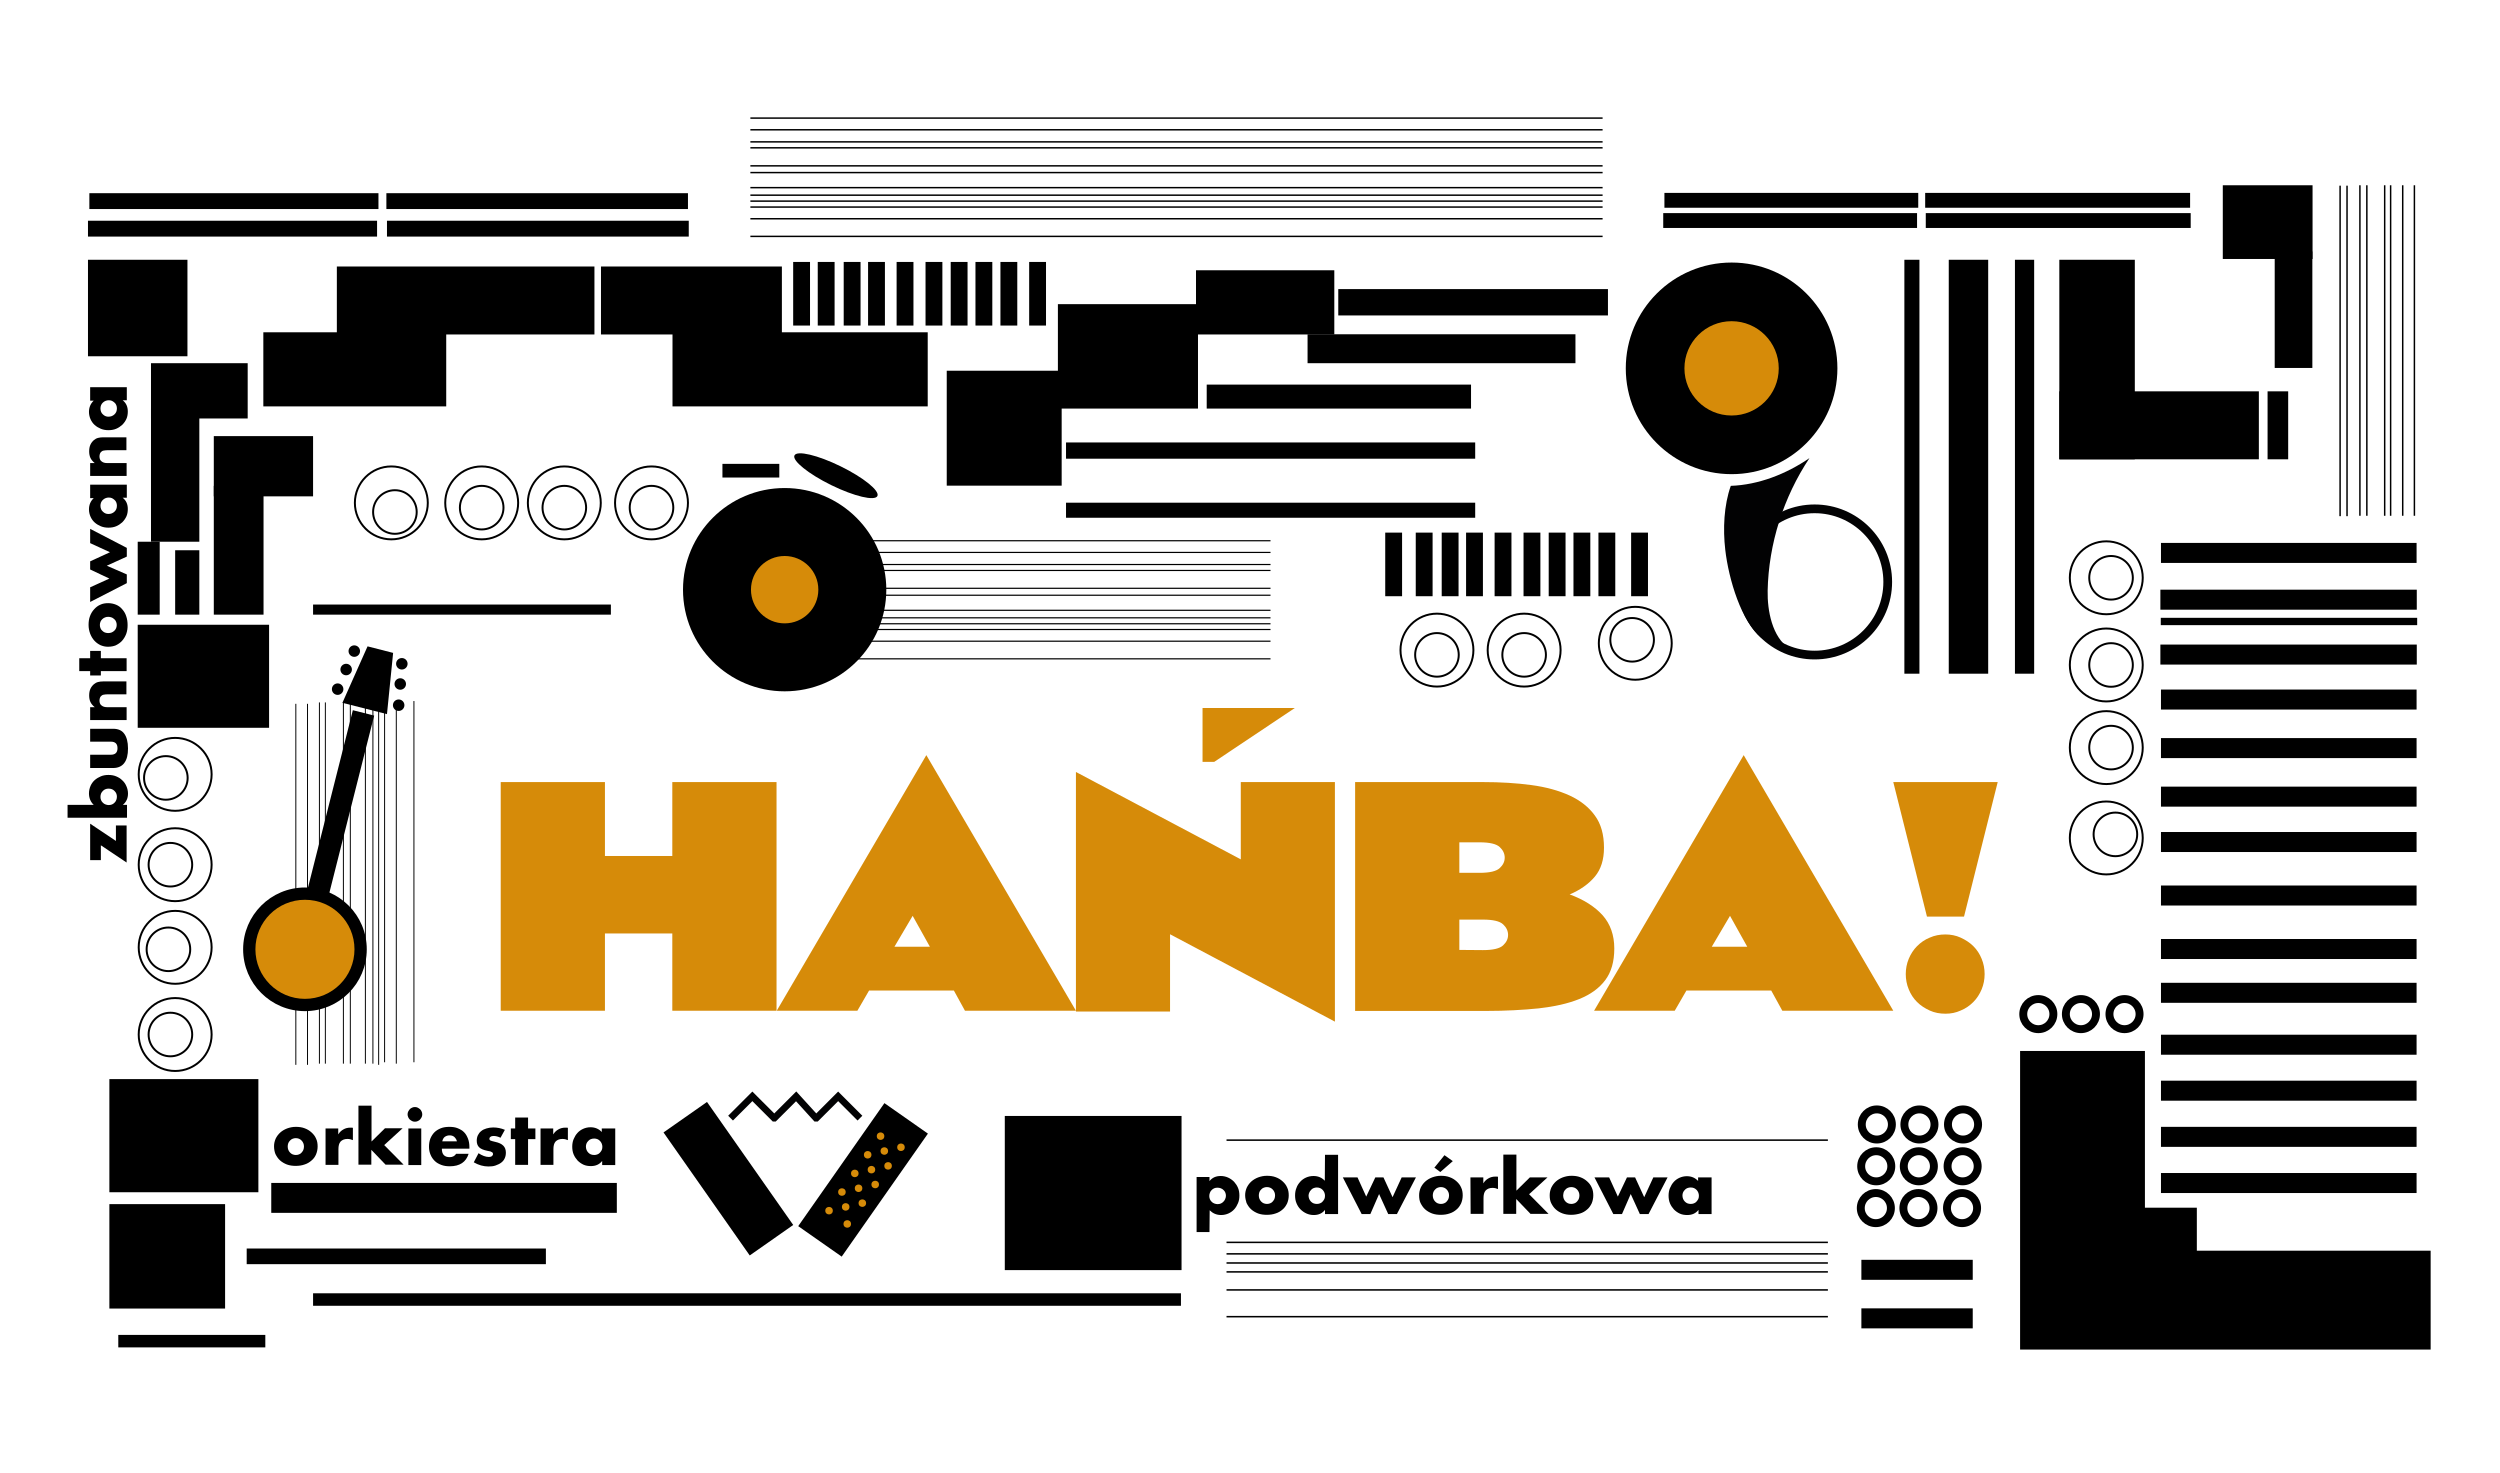 <?xml version="1.0" encoding="utf-8"?>
<!-- Generator: Adobe Illustrator 23.0.3, SVG Export Plug-In . SVG Version: 6.00 Build 0)  -->
<svg version="1.1" id="Layer_1" xmlns="http://www.w3.org/2000/svg" xmlns:xlink="http://www.w3.org/1999/xlink" x="0px" y="0px"
	 viewBox="0 0 1261.7 743.5" style="enable-background:new 0 0 1261.7 743.5;" xml:space="preserve">
<style type="text/css">
	.st0{fill:none;stroke:#000000;stroke-width:8;stroke-miterlimit:10;}
	.st1{fill:none;stroke:#000000;stroke-width:0.75;stroke-miterlimit:10;}
	.st2{fill:none;stroke:#000000;stroke-width:7.496;stroke-miterlimit:10;}
	.st3{fill:none;stroke:#000000;stroke-miterlimit:10;}
	.st4{fill:none;stroke:#000000;stroke-width:0.488;stroke-miterlimit:10;}
	.st5{fill:none;stroke:#000000;stroke-width:0.607;stroke-miterlimit:10;}
	.st6{fill:#D68B09;}
	.st7{fill:none;stroke:#000000;stroke-width:0.78;stroke-miterlimit:10;}
	.st8{enable-background:new    ;}
	.st9{fill:none;stroke:#020203;stroke-width:4.403;stroke-miterlimit:10;}
	.st10{fill:#020203;}
	.st11{fill:none;stroke:#020203;stroke-width:3.415;stroke-miterlimit:10;}
	.st12{fill:none;stroke:#000000;stroke-width:4;stroke-miterlimit:10;}
</style>
<rect x="397.6" y="581.7" transform="matrix(0.574 -0.819 0.819 0.574 -301.795 610.548)" width="75.8" height="26.8"/>
<line class="st0" x1="44.4" y1="115.4" x2="190.3" y2="115.4"/>
<line class="st0" x1="195.3" y1="115.4" x2="347.6" y2="115.4"/>
<line class="st0" x1="45.1" y1="101.5" x2="191" y2="101.5"/>
<line class="st0" x1="195" y1="101.5" x2="347.2" y2="101.5"/>
<line class="st1" x1="378.7" y1="59.6" x2="808.8" y2="59.6"/>
<line class="st1" x1="378.7" y1="65.5" x2="808.8" y2="65.5"/>
<line class="st1" x1="378.7" y1="71.6" x2="808.8" y2="71.6"/>
<line class="st1" x1="378.7" y1="74.6" x2="808.8" y2="74.6"/>
<line class="st1" x1="378.7" y1="83.7" x2="808.8" y2="83.7"/>
<line class="st1" x1="378.7" y1="87.1" x2="808.8" y2="87.1"/>
<line class="st1" x1="378.7" y1="94.7" x2="808.8" y2="94.7"/>
<line class="st1" x1="378.7" y1="98.5" x2="808.8" y2="98.5"/>
<line class="st1" x1="378.7" y1="101.5" x2="808.8" y2="101.5"/>
<line class="st1" x1="378.7" y1="104.5" x2="808.8" y2="104.5"/>
<line class="st1" x1="378.7" y1="110.4" x2="808.8" y2="110.4"/>
<line class="st1" x1="378.7" y1="119.3" x2="808.8" y2="119.3"/>
<line class="st2" x1="839.4" y1="111.3" x2="967.5" y2="111.3"/>
<line class="st2" x1="971.9" y1="111.3" x2="1105.6" y2="111.3"/>
<line class="st2" x1="840" y1="101.1" x2="968.1" y2="101.1"/>
<line class="st2" x1="971.6" y1="101.1" x2="1105.3" y2="101.1"/>
<rect x="1121.8" y="93.5" width="45.3" height="37.2"/>
<rect x="1148" y="126.9" width="19" height="58.8"/>
<rect x="1039.3" y="131.1" width="38.1" height="100.7"/>
<rect x="1039.3" y="197.5" width="100.7" height="34.3"/>
<rect x="1144.4" y="197.5" width="10.4" height="34.3"/>
<rect x="961.1" y="131.1" width="7.6" height="208.9"/>
<rect x="983.5" y="131.1" width="19.9" height="208.9"/>
<rect x="1016.9" y="131.1" width="9.7" height="208.9"/>
<rect x="1090.6" y="274" width="129" height="10.1"/>
<rect x="1090.3" y="297.6" width="129.4" height="10.1"/>
<rect x="1090.3" y="325.3" width="129.4" height="10.1"/>
<rect x="1090.6" y="348" width="129" height="10.1"/>
<rect x="1090.6" y="372.5" width="129" height="10.1"/>
<rect x="1090.6" y="397" width="129" height="10.1"/>
<rect x="1090.6" y="419.9" width="129" height="10.1"/>
<rect x="1090.6" y="446.9" width="129" height="10.1"/>
<rect x="1090.6" y="473.9" width="129" height="10.1"/>
<rect x="1090.6" y="496" width="129" height="10.1"/>
<rect x="1090.6" y="522.2" width="129" height="10.1"/>
<rect x="1090.6" y="545.4" width="129" height="10.1"/>
<rect x="1090.6" y="568.7" width="129" height="10.1"/>
<rect x="1090.6" y="592" width="129" height="10.1"/>
<polygon points="1226.7,631.2 1108.7,631.2 1108.7,609.5 1082.5,609.5 1082.5,530.4 1019.5,530.4 1019.5,681.1 1063,681.1 
	1063,681.1 1108.7,681.1 1108.7,681.1 1226.7,681.1 "/>
<rect x="477.8" y="187.1" width="58" height="58"/>
<rect x="533.9" y="153.5" width="70.7" height="52.7"/>
<rect x="603.6" y="136.4" width="69.8" height="32.4"/>
<rect x="675.4" y="145.9" width="136.1" height="13.3"/>
<rect x="659.9" y="168.7" width="135.2" height="14.6"/>
<rect x="609" y="194.1" width="133.4" height="12.1"/>
<rect x="538" y="223.3" width="206.5" height="8.2"/>
<rect x="538" y="253.7" width="206.5" height="7.6"/>
<rect x="44.4" y="131.1" width="50.2" height="48.7"/>
<rect x="76.2" y="183.3" width="48.8" height="27.9"/>
<rect x="107.9" y="220.1" width="50.1" height="30.4"/>
<rect x="132.9" y="167.7" width="92.3" height="37.4"/>
<rect x="170" y="134.5" width="130" height="34.3"/>
<rect x="76.2" y="206.2" width="24.4" height="67.2"/>
<rect x="107.9" y="245.2" width="25.1" height="65"/>
<rect x="69.5" y="273.4" width="11.1" height="36.8"/>
<rect x="88.4" y="277.7" width="12.2" height="32.5"/>
<rect x="69.5" y="315.3" width="66.3" height="52"/>
<rect x="158" y="305.1" width="150.3" height="5.1"/>
<rect x="303.3" y="134.5" width="91.3" height="34.3"/>
<rect x="339.4" y="167.7" width="128.8" height="37.4"/>
<circle class="st3" cx="197.5" cy="253.8" r="18.4"/>
<circle class="st3" cx="243.1" cy="253.8" r="18.4"/>
<circle class="st3" cx="284.8" cy="253.8" r="18.4"/>
<circle class="st3" cx="328.8" cy="253.8" r="18.4"/>
<circle class="st3" cx="199.3" cy="258.4" r="11"/>
<circle class="st3" cx="243.1" cy="256.2" r="11"/>
<circle class="st3" cx="284.8" cy="256.2" r="11"/>
<circle class="st3" cx="328.8" cy="256.2" r="11"/>
<rect x="400.3" y="132.2" width="8.5" height="32.1"/>
<rect x="412.7" y="132.2" width="8.5" height="32.1"/>
<rect x="425.8" y="132.2" width="8.5" height="32.1"/>
<rect x="438.1" y="132.2" width="8.5" height="32.1"/>
<rect x="452.5" y="132.2" width="8.5" height="32.1"/>
<rect x="467.1" y="132.2" width="8.5" height="32.1"/>
<rect x="479.8" y="132.2" width="8.5" height="32.1"/>
<rect x="492.3" y="132.2" width="8.5" height="32.1"/>
<rect x="504.9" y="132.2" width="8.5" height="32.1"/>
<rect x="519.4" y="132.2" width="8.5" height="32.1"/>
<circle class="st3" cx="88.4" cy="390.8" r="18.4"/>
<circle class="st3" cx="88.4" cy="436.4" r="18.4"/>
<circle class="st3" cx="88.4" cy="478.1" r="18.4"/>
<circle class="st3" cx="88.4" cy="522.1" r="18.4"/>
<circle class="st3" cx="83.7" cy="392.6" r="11"/>
<circle class="st3" cx="86" cy="436.4" r="11"/>
<circle class="st3" cx="85" cy="479.1" r="11"/>
<circle class="st3" cx="86" cy="522.1" r="11"/>
<rect x="55.2" y="544.6" width="75.2" height="57.1"/>
<rect x="55.2" y="607.7" width="58.4" height="52.7"/>
<rect x="136.9" y="597" width="174.4" height="15.1"/>
<rect x="124.5" y="630.1" width="151" height="7.9"/>
<rect x="59.7" y="673.7" width="74.2" height="6.3"/>
<line class="st4" x1="149.3" y1="537.4" x2="149.3" y2="355.2"/>
<line class="st4" x1="155.2" y1="537.4" x2="155.2" y2="355.2"/>
<line class="st4" x1="161.2" y1="536.8" x2="161.2" y2="354.5"/>
<line class="st4" x1="164.2" y1="536.8" x2="164.2" y2="354.5"/>
<line class="st4" x1="173.3" y1="536.8" x2="173.3" y2="354.5"/>
<line class="st4" x1="176.8" y1="536.8" x2="176.8" y2="354.5"/>
<line class="st4" x1="184.4" y1="536.8" x2="184.4" y2="354.5"/>
<line class="st4" x1="188.2" y1="536.8" x2="188.2" y2="354.5"/>
<line class="st4" x1="191.1" y1="537.4" x2="191.1" y2="355.2"/>
<line class="st4" x1="194.1" y1="536.1" x2="194.1" y2="353.8"/>
<line class="st4" x1="200" y1="536.8" x2="200" y2="354.5"/>
<line class="st4" x1="208.9" y1="536.1" x2="208.9" y2="353.8"/>
<line class="st5" x1="359.3" y1="272.9" x2="641.2" y2="272.9"/>
<line class="st5" x1="359.3" y1="278.8" x2="641.2" y2="278.8"/>
<line class="st5" x1="359.3" y1="284.9" x2="641.2" y2="284.9"/>
<line class="st5" x1="359.3" y1="287.9" x2="641.2" y2="287.9"/>
<line class="st5" x1="359.3" y1="296.9" x2="641.2" y2="296.9"/>
<line class="st5" x1="359.3" y1="300.4" x2="641.2" y2="300.4"/>
<line class="st5" x1="359.3" y1="308" x2="641.2" y2="308"/>
<line class="st5" x1="359.3" y1="311.8" x2="641.2" y2="311.8"/>
<line class="st5" x1="359.3" y1="314.8" x2="641.2" y2="314.8"/>
<line class="st5" x1="359.3" y1="317.7" x2="641.2" y2="317.7"/>
<line class="st5" x1="359.3" y1="323.6" x2="641.2" y2="323.6"/>
<line class="st5" x1="359.3" y1="332.5" x2="641.2" y2="332.5"/>
<rect x="1090.5" y="311.8" width="129.4" height="3.7"/>
<rect x="158" y="652.7" width="438" height="6.3"/>
<g>
	<circle cx="396" cy="297.6" r="51.3"/>
	<ellipse transform="matrix(0.44 -0.898 0.898 0.44 20.902 513.217)" cx="421.7" cy="239.9" rx="5.3" ry="23.3"/>
	<rect x="364.6" y="234.1" width="28.7" height="6.9"/>
	<circle class="st6" cx="396" cy="297.6" r="17"/>
</g>
<line class="st7" x1="619" y1="575.4" x2="922.5" y2="575.4"/>
<line class="st7" x1="619" y1="627" x2="922.5" y2="627"/>
<line class="st7" x1="619" y1="632.8" x2="922.5" y2="632.8"/>
<line class="st7" x1="619" y1="637.4" x2="922.5" y2="637.4"/>
<line class="st7" x1="619" y1="641.9" x2="922.5" y2="641.9"/>
<line class="st7" x1="619" y1="651" x2="922.5" y2="651"/>
<line class="st7" x1="619" y1="664.5" x2="922.5" y2="664.5"/>
<g class="st8">
	<path d="M58.5,424.4v-7.8h5.4v18.7l-13-8.7v7.5h-5.4v-18.4L58.5,424.4z"/>
	<path d="M34.1,406.2h13.2c-1.6-1.5-2.4-3.5-2.4-5.8c0-1.4,0.3-2.6,0.8-3.8c0.5-1.1,1.2-2.1,2.1-2.9s1.9-1.4,3.1-1.9
		s2.5-0.7,3.8-0.7c1.4,0,2.7,0.2,3.9,0.7s2.2,1.1,3.1,2c0.9,0.8,1.6,1.8,2.1,3c0.5,1.1,0.8,2.4,0.8,3.7c0,2.4-0.9,4.3-2.6,5.7h2.1
		v6.5h-30C34.1,412.7,34.1,406.2,34.1,406.2z M54.8,398c-0.6,0-1.1,0.1-1.6,0.3c-0.5,0.2-1,0.5-1.3,0.9c-0.4,0.4-0.7,0.8-0.9,1.3
		s-0.3,1.1-0.3,1.7s0.1,1.1,0.3,1.6s0.5,0.9,0.9,1.3s0.8,0.7,1.4,0.9c0.5,0.2,1.1,0.3,1.6,0.3s1.1-0.1,1.6-0.3
		c0.5-0.2,0.9-0.5,1.3-0.9s0.7-0.8,0.9-1.4c0.2-0.5,0.3-1.1,0.3-1.6c0-0.6-0.1-1.1-0.3-1.6s-0.5-0.9-0.9-1.3s-0.8-0.7-1.3-0.9
		S55.3,398,54.8,398z"/>
	<path d="M45.5,380.9h10.4c2.3,0,3.4-1.1,3.4-3.3c0-2.2-1.1-3.3-3.4-3.3H45.5v-6.5h11.6c2.5,0,4.4,0.8,5.6,2.5
		c1.2,1.6,1.9,4.1,1.9,7.4s-0.6,5.7-1.9,7.4c-1.2,1.6-3.1,2.5-5.6,2.5H45.5V380.9z"/>
	<path d="M45.5,363.4v-6.5h2.3c-1.1-0.9-1.8-1.8-2.2-2.7c-0.4-0.9-0.6-2-0.6-3.2c0-1.3,0.2-2.4,0.6-3.3s1-1.7,1.8-2.4
		c0.6-0.5,1.3-0.9,2.1-1.1s1.6-0.3,2.6-0.3h11.7v6.5h-9.3c-0.9,0-1.6,0.1-2.2,0.2s-1,0.4-1.3,0.7c-0.3,0.3-0.5,0.6-0.6,1
		s-0.2,0.7-0.2,1.2c0,1.1,0.3,2,1,2.5c0.7,0.6,1.6,0.9,2.8,0.9h9.9v6.5L45.5,363.4L45.5,363.4z"/>
	<path d="M50.9,332.2h13v6.5h-13v2.2h-5.4v-2.2H40v-6.5h5.5v-3.7h5.4V332.2z"/>
	<path d="M54.5,326.4c-1.4,0-2.6-0.3-3.8-0.8c-1.2-0.6-2.2-1.3-3.1-2.3s-1.6-2.2-2.1-3.5c-0.5-1.4-0.8-2.8-0.8-4.4s0.2-3.1,0.7-4.4
		c0.5-1.4,1.2-2.5,2.1-3.5s1.9-1.8,3.1-2.3c1.2-0.6,2.6-0.8,4-0.8s2.8,0.3,4,0.8s2.3,1.3,3.1,2.3c0.9,1,1.6,2.2,2,3.5
		c0.5,1.4,0.7,2.9,0.7,4.5s-0.2,3-0.7,4.4c-0.5,1.3-1.2,2.5-2.1,3.5s-2,1.7-3.2,2.3C57.4,326.1,56.1,326.4,54.5,326.4z M54.6,319.5
		c0.6,0,1.2-0.1,1.7-0.3c0.5-0.2,1-0.5,1.4-0.9s0.7-0.8,0.9-1.3s0.3-1.1,0.3-1.6c0-0.6-0.1-1.1-0.3-1.6s-0.5-1-0.9-1.3
		s-0.8-0.7-1.4-0.9c-0.5-0.2-1.1-0.3-1.7-0.3s-1.1,0.1-1.6,0.3c-0.5,0.2-1,0.5-1.4,0.9s-0.7,0.8-0.9,1.3s-0.3,1.1-0.3,1.6
		c0,0.6,0.1,1.1,0.3,1.6s0.5,1,0.9,1.3c0.4,0.4,0.8,0.7,1.3,0.9C53.5,319.4,54,319.5,54.6,319.5z"/>
	<path d="M45.5,296.4l9.7-4.4l-9.7-4.6v-4.1l10-4.6l-10-4.6v-7.2l18.5,9.6v4.4l-10.1,4.6l10.1,4.4v4.4l-18.5,9.5V296.4z"/>
	<path d="M45.5,251.2v-6.6H64v6.6h-2.1c1.8,1.4,2.6,3.3,2.6,5.7c0,1.3-0.2,2.6-0.7,3.7c-0.5,1.1-1.2,2.1-2.1,3
		c-0.9,0.8-1.9,1.5-3.1,2s-2.5,0.7-3.9,0.7c-1.3,0-2.6-0.2-3.8-0.7s-2.2-1.1-3.1-1.9s-1.6-1.8-2.1-2.9s-0.8-2.4-0.8-3.7
		c0-2.3,0.8-4.2,2.4-5.7h-1.8C45.5,251.4,45.5,251.2,45.5,251.2z M54.7,259.4c0.6,0,1.2-0.1,1.7-0.3c0.5-0.2,1-0.5,1.4-0.9
		s0.7-0.8,0.9-1.3s0.3-1.1,0.3-1.7c0-0.6-0.1-1.1-0.3-1.6s-0.5-1-0.9-1.3s-0.8-0.7-1.3-0.9s-1-0.3-1.6-0.3s-1.1,0.1-1.6,0.3
		s-1,0.5-1.4,0.9s-0.7,0.8-0.9,1.3s-0.3,1.1-0.3,1.6c0,0.6,0.1,1.2,0.3,1.7s0.5,1,0.9,1.3c0.4,0.4,0.8,0.7,1.3,0.9
		S54.1,259.4,54.7,259.4z"/>
	<path d="M45.5,240.2v-6.5h2.3c-1.1-0.9-1.8-1.8-2.2-2.7s-0.6-2-0.6-3.2c0-1.3,0.2-2.4,0.6-3.3c0.4-0.9,1-1.7,1.8-2.4
		c0.6-0.5,1.3-0.9,2.1-1.1c0.8-0.2,1.6-0.3,2.6-0.3h11.7v6.5h-9.3c-0.9,0-1.6,0.1-2.2,0.2c-0.6,0.1-1,0.4-1.3,0.7s-0.5,0.6-0.6,1
		s-0.2,0.7-0.2,1.2c0,1.1,0.3,2,1,2.5c0.7,0.6,1.6,0.9,2.8,0.9h9.9v6.5L45.5,240.2L45.5,240.2z"/>
	<path d="M45.5,202v-6.6H64v6.6h-2.1c1.8,1.4,2.6,3.3,2.6,5.7c0,1.3-0.2,2.6-0.7,3.7c-0.5,1.1-1.2,2.1-2.1,3c-0.9,0.8-1.9,1.5-3.1,2
		s-2.5,0.7-3.9,0.7c-1.3,0-2.6-0.2-3.8-0.7s-2.2-1.1-3.1-1.9c-0.9-0.8-1.6-1.8-2.1-2.9c-0.5-1.1-0.8-2.4-0.8-3.7
		c0-2.3,0.8-4.2,2.4-5.7h-1.8C45.5,202.2,45.5,202,45.5,202z M54.7,210.3c0.6,0,1.2-0.1,1.7-0.3s1-0.5,1.4-0.9s0.7-0.8,0.9-1.3
		s0.3-1.1,0.3-1.7c0-0.6-0.1-1.1-0.3-1.6s-0.5-1-0.9-1.3s-0.8-0.7-1.3-0.9s-1-0.3-1.6-0.3s-1.1,0.1-1.6,0.3s-1,0.5-1.4,0.9
		s-0.7,0.8-0.9,1.3s-0.3,1.1-0.3,1.6c0,0.6,0.1,1.2,0.3,1.7s0.5,1,0.9,1.3c0.4,0.4,0.8,0.7,1.3,0.9S54.1,210.3,54.7,210.3z"/>
</g>
<g class="st8">
	<path d="M138.3,578.5c0-1.4,0.3-2.6,0.8-3.8c0.6-1.2,1.3-2.2,2.3-3.1c1-0.9,2.2-1.6,3.5-2.1c1.4-0.5,2.8-0.8,4.4-0.8
		c1.6,0,3.1,0.2,4.4,0.7c1.4,0.5,2.5,1.2,3.5,2.1c1,0.9,1.8,1.9,2.3,3.1c0.6,1.2,0.8,2.6,0.8,4s-0.3,2.8-0.8,4s-1.3,2.3-2.3,3.1
		c-1,0.9-2.2,1.6-3.5,2c-1.4,0.5-2.9,0.7-4.5,0.7s-3-0.2-4.4-0.7c-1.3-0.5-2.5-1.2-3.5-2.1s-1.7-2-2.3-3.2
		C138.6,581.4,138.3,580,138.3,578.5z M145.2,578.6c0,0.6,0.1,1.2,0.3,1.7s0.5,1,0.9,1.4s0.8,0.7,1.3,0.9s1.1,0.3,1.6,0.3
		c0.6,0,1.1-0.1,1.6-0.3s1-0.5,1.3-0.9s0.7-0.8,0.9-1.4c0.2-0.5,0.3-1.1,0.3-1.7c0-0.6-0.1-1.1-0.3-1.6s-0.5-1-0.9-1.4
		s-0.8-0.7-1.3-0.9s-1.1-0.3-1.6-0.3c-0.6,0-1.1,0.1-1.6,0.3s-1,0.5-1.3,0.9c-0.4,0.4-0.7,0.8-0.9,1.3
		C145.3,577.5,145.2,578,145.2,578.6z"/>
	<path d="M164.2,569.5h6.5v3c0.7-1.1,1.5-1.9,2.6-2.5c1-0.6,2.2-0.9,3.5-0.9c0.2,0,0.4,0,0.6,0c0.2,0,0.4,0,0.7,0.1v6.2
		c-0.9-0.4-1.8-0.6-2.8-0.6c-1.5,0-2.6,0.5-3.4,1.3c-0.8,0.9-1.1,2.2-1.1,3.9v7.9h-6.5v-18.4H164.2z"/>
	<path d="M187.5,558v18.1l6.8-6.7h8.9l-9.3,8.5l9.8,9.9h-9.1l-7.2-7.5v7.5h-6.5V558H187.5z"/>
	<path d="M205.7,562.4c0-0.5,0.1-1,0.3-1.4s0.5-0.8,0.8-1.2c0.3-0.3,0.7-0.6,1.2-0.8c0.4-0.2,0.9-0.3,1.4-0.3s1,0.1,1.4,0.3
		s0.8,0.5,1.2,0.8c0.3,0.3,0.6,0.7,0.8,1.2c0.2,0.4,0.3,0.9,0.3,1.4s-0.1,1-0.3,1.4s-0.5,0.8-0.8,1.2c-0.3,0.3-0.7,0.6-1.2,0.8
		c-0.4,0.2-0.9,0.3-1.4,0.3s-1-0.1-1.4-0.3s-0.8-0.5-1.2-0.8c-0.3-0.3-0.6-0.7-0.8-1.2C205.8,563.3,205.7,562.9,205.7,562.4z
		 M212.6,569.5V588h-6.5v-18.5H212.6z"/>
	<path d="M223,579.8c0,2.8,1.3,4.2,4,4.2c1.4,0,2.5-0.6,3.2-1.7h6.3c-1.3,4.2-4.5,6.3-9.5,6.3c-1.6,0-3-0.2-4.3-0.7s-2.4-1.1-3.3-2
		c-0.9-0.9-1.6-1.9-2.1-3.1c-0.5-1.2-0.8-2.5-0.8-4s0.2-2.9,0.7-4.2c0.5-1.2,1.2-2.3,2.1-3.2c0.9-0.9,2-1.5,3.2-2
		c1.3-0.5,2.7-0.7,4.3-0.7s3,0.2,4.2,0.7s2.3,1.1,3.2,2s1.5,2,2,3.3s0.7,2.7,0.7,4.3v0.7H223V579.8L223,579.8z M230.6,576
		c-0.2-0.9-0.7-1.6-1.3-2.2c-0.7-0.6-1.5-0.8-2.4-0.8c-1,0-1.8,0.3-2.5,0.8c-0.6,0.5-1,1.3-1.2,2.2H230.6z"/>
	<path d="M252.6,574.2c-1.2-0.6-2.4-0.9-3.5-0.9c-0.6,0-1.1,0.1-1.5,0.4c-0.4,0.2-0.6,0.6-0.6,1c0,0.2,0,0.4,0.1,0.5
		s0.2,0.3,0.4,0.4c0.2,0.1,0.5,0.2,0.9,0.3s0.9,0.2,1.6,0.4c1.8,0.4,3.1,1,4,1.9s1.3,2.1,1.3,3.5c0,1.1-0.2,2.1-0.6,2.9
		c-0.4,0.9-1,1.6-1.8,2.2s-1.7,1-2.8,1.4s-2.3,0.5-3.6,0.5c-2.5,0-5-0.7-7.4-2.1l2.4-4.6c1.8,1.2,3.6,1.9,5.2,1.9
		c0.6,0,1.1-0.1,1.5-0.4c0.4-0.3,0.6-0.6,0.6-1c0-0.2,0-0.4-0.1-0.6c-0.1-0.2-0.2-0.3-0.4-0.4c-0.2-0.1-0.5-0.3-0.8-0.4
		c-0.4-0.1-0.9-0.2-1.5-0.3c-2-0.4-3.4-1-4.2-1.8s-1.2-1.9-1.2-3.3c0-1,0.2-2,0.6-2.8s0.9-1.5,1.7-2.1c0.7-0.6,1.6-1,2.6-1.3
		s2.2-0.5,3.4-0.5c2,0,4,0.4,5.9,1.2L252.6,574.2z"/>
	<path d="M266.5,574.9v13H260v-13h-2.2v-5.4h2.2V564h6.5v5.5h3.7v5.4H266.5z"/>
	<path d="M272.7,569.5h6.5v3c0.7-1.1,1.5-1.9,2.6-2.5c1-0.6,2.2-0.9,3.5-0.9c0.2,0,0.4,0,0.6,0s0.4,0,0.7,0.1v6.2
		c-0.9-0.4-1.8-0.6-2.8-0.6c-1.5,0-2.6,0.5-3.4,1.3c-0.8,0.9-1.1,2.2-1.1,3.9v7.9h-6.5v-18.4H272.7z"/>
	<path d="M303.9,569.5h6.6V588h-6.6v-2.1c-1.4,1.8-3.3,2.6-5.7,2.6c-1.3,0-2.6-0.2-3.7-0.7s-2.1-1.2-3-2.1c-0.8-0.9-1.5-1.9-2-3.1
		c-0.5-1.2-0.7-2.5-0.7-3.9c0-1.3,0.2-2.6,0.7-3.8s1.1-2.2,1.9-3.1c0.8-0.9,1.8-1.6,2.9-2.1s2.4-0.8,3.7-0.8c2.3,0,4.2,0.8,5.7,2.4
		v-1.8L303.9,569.5L303.9,569.5z M295.7,578.6c0,0.6,0.1,1.2,0.3,1.7c0.2,0.5,0.5,1,0.9,1.4s0.8,0.7,1.3,0.9s1.1,0.3,1.7,0.3
		s1.1-0.1,1.6-0.3s1-0.5,1.3-0.9s0.7-0.8,0.9-1.3s0.3-1,0.3-1.6s-0.1-1.1-0.3-1.6c-0.2-0.5-0.5-1-0.9-1.4s-0.8-0.7-1.3-0.9
		s-1.1-0.3-1.6-0.3c-0.6,0-1.2,0.1-1.7,0.3s-1,0.5-1.3,0.9c-0.4,0.4-0.7,0.8-0.9,1.3S295.7,578.1,295.7,578.6z"/>
</g>
<g class="st8">
	<path d="M610.4,621.8h-6.5V594h6.5v2.1c1.4-1.8,3.3-2.6,5.7-2.6c1.3,0,2.6,0.3,3.7,0.8s2.1,1.2,3,2.1c0.8,0.9,1.5,1.9,2,3.1
		c0.5,1.2,0.7,2.5,0.7,3.9s-0.2,2.6-0.7,3.8s-1.1,2.2-1.9,3.1s-1.8,1.6-2.9,2.1c-1.1,0.5-2.4,0.8-3.7,0.8c-2.3,0-4.2-0.8-5.8-2.4
		L610.4,621.8L610.4,621.8z M618.7,603.5c0-0.6-0.1-1.1-0.3-1.6s-0.5-1-0.9-1.3c-0.4-0.4-0.8-0.7-1.4-0.9c-0.5-0.2-1.1-0.3-1.7-0.3
		s-1.1,0.1-1.6,0.3s-0.9,0.5-1.3,0.9s-0.7,0.8-0.9,1.4c-0.2,0.5-0.3,1.1-0.3,1.6s0.1,1.1,0.3,1.6s0.5,0.9,0.9,1.3
		c0.4,0.4,0.8,0.7,1.4,0.9c0.5,0.2,1.1,0.3,1.6,0.3c0.6,0,1.1-0.1,1.6-0.3s0.9-0.5,1.3-0.9s0.7-0.8,0.9-1.3
		C618.6,604.5,618.7,604,618.7,603.5z"/>
	<path d="M628.4,603.2c0-1.4,0.3-2.6,0.8-3.8c0.6-1.2,1.3-2.2,2.3-3.1c1-0.9,2.2-1.6,3.5-2.1c1.4-0.5,2.8-0.8,4.4-0.8
		s3.1,0.2,4.4,0.7c1.4,0.5,2.5,1.2,3.5,2.1c1,0.9,1.8,1.9,2.3,3.1c0.6,1.2,0.8,2.6,0.8,4s-0.3,2.8-0.8,4c-0.6,1.2-1.3,2.3-2.3,3.1
		c-1,0.9-2.2,1.6-3.5,2c-1.4,0.5-2.9,0.7-4.5,0.7s-3-0.2-4.4-0.7c-1.3-0.5-2.5-1.2-3.5-2.1c-1-0.9-1.7-2-2.3-3.2
		C628.8,606,628.4,604.8,628.4,603.2z M635.3,603.3c0,0.6,0.1,1.2,0.3,1.7s0.5,1,0.9,1.4s0.8,0.7,1.3,0.9s1.1,0.3,1.6,0.3
		c0.6,0,1.1-0.1,1.6-0.3s1-0.5,1.3-0.9s0.7-0.8,0.9-1.4c0.2-0.5,0.3-1.1,0.3-1.7c0-0.6-0.1-1.1-0.3-1.6s-0.5-1-0.9-1.4
		s-0.8-0.7-1.3-0.9s-1.1-0.3-1.6-0.3c-0.6,0-1.1,0.1-1.6,0.3s-1,0.5-1.3,0.9c-0.4,0.4-0.7,0.8-0.9,1.3
		C635.4,602.2,635.3,602.8,635.3,603.3z"/>
	<path d="M668.7,582.8h6.6v29.9h-6.6v-2.1c-1.4,1.8-3.3,2.6-5.7,2.6c-1.3,0-2.6-0.3-3.7-0.8s-2.1-1.2-3-2.1s-1.5-1.9-2-3.1
		c-0.5-1.2-0.7-2.5-0.7-3.9c0-1.3,0.2-2.6,0.7-3.8c0.4-1.2,1.1-2.2,1.9-3.1c0.8-0.9,1.8-1.6,2.9-2.1c1.1-0.5,2.4-0.8,3.8-0.8
		c2.3,0,4.2,0.8,5.7,2.4L668.7,582.8L668.7,582.8z M660.4,603.3c0,0.6,0.1,1.2,0.3,1.7s0.5,1,0.9,1.4s0.8,0.7,1.3,0.9
		s1.1,0.3,1.7,0.3c0.6,0,1.1-0.1,1.6-0.3s1-0.5,1.3-0.9s0.7-0.8,0.9-1.3s0.3-1,0.3-1.6s-0.1-1.1-0.3-1.6s-0.5-1-0.9-1.4
		s-0.8-0.7-1.3-0.9s-1.1-0.3-1.6-0.3s-1.1,0.1-1.6,0.3s-1,0.5-1.3,0.9c-0.4,0.4-0.7,0.8-0.9,1.3
		C660.6,602.2,660.4,602.8,660.4,603.3z"/>
	<path d="M685.1,594.2l4.4,9.7l4.6-9.7h4.1l4.6,10l4.6-10h7.2l-9.6,18.5h-4.4l-4.6-10.1l-4.4,10.1h-4.4l-9.5-18.5H685.1z"/>
	<path d="M716.2,603.2c0-1.4,0.3-2.6,0.8-3.8c0.6-1.2,1.3-2.2,2.3-3.1c1-0.9,2.2-1.6,3.5-2.1c1.4-0.5,2.8-0.8,4.4-0.8
		c1.6,0,3.1,0.2,4.4,0.7c1.4,0.5,2.5,1.2,3.5,2.1c1,0.9,1.8,1.9,2.3,3.1c0.6,1.2,0.8,2.6,0.8,4s-0.3,2.8-0.8,4
		c-0.6,1.2-1.3,2.3-2.3,3.1c-1,0.9-2.2,1.6-3.5,2c-1.4,0.5-2.9,0.7-4.5,0.7s-3-0.2-4.4-0.7c-1.3-0.5-2.5-1.2-3.5-2.1
		c-1-0.9-1.7-2-2.3-3.2C716.4,606,716.2,604.8,716.2,603.2z M723.1,603.3c0,0.6,0.1,1.2,0.3,1.7s0.5,1,0.9,1.4s0.8,0.7,1.3,0.9
		s1.1,0.3,1.6,0.3c0.6,0,1.1-0.1,1.6-0.3s1-0.5,1.3-0.9s0.7-0.8,0.9-1.4c0.2-0.5,0.3-1.1,0.3-1.7c0-0.6-0.1-1.1-0.3-1.6
		s-0.5-1-0.9-1.4s-0.8-0.7-1.3-0.9s-1.1-0.3-1.6-0.3c-0.6,0-1.1,0.1-1.6,0.3s-1,0.5-1.3,0.9c-0.4,0.4-0.7,0.8-0.9,1.3
		C723.2,602.2,723.1,602.8,723.1,603.3z M733.2,586l-6.3,5.5l-3-2.2l5.1-6.3L733.2,586z"/>
	<path d="M742.1,594.2h6.5v3c0.7-1.1,1.5-1.9,2.6-2.5c1-0.6,2.2-0.9,3.5-0.9c0.2,0,0.4,0,0.6,0s0.4,0,0.7,0.1v6.2
		c-0.9-0.4-1.8-0.6-2.8-0.6c-1.5,0-2.6,0.5-3.4,1.3c-0.8,0.9-1.1,2.2-1.1,3.9v7.9h-6.5L742.1,594.2L742.1,594.2z"/>
	<path d="M765.3,582.8v18.1l6.8-6.7h8.9l-9.3,8.5l9.8,9.9h-9.1l-7.2-7.5v7.5h-6.5v-29.9h6.6V582.8L765.3,582.8z"/>
	<path d="M782.1,603.2c0-1.4,0.3-2.6,0.8-3.8c0.6-1.2,1.3-2.2,2.3-3.1c1-0.9,2.2-1.6,3.5-2.1c1.4-0.5,2.8-0.8,4.4-0.8
		c1.6,0,3.1,0.2,4.4,0.7c1.4,0.5,2.5,1.2,3.5,2.1c1,0.9,1.8,1.9,2.3,3.1c0.6,1.2,0.8,2.6,0.8,4s-0.3,2.8-0.8,4
		c-0.6,1.2-1.3,2.3-2.3,3.1c-1,0.9-2.2,1.6-3.5,2s-2.9,0.7-4.5,0.7s-3-0.2-4.4-0.7s-2.5-1.2-3.5-2.1c-1-0.9-1.7-2-2.3-3.2
		C782.3,606,782.1,604.8,782.1,603.2z M788.9,603.3c0,0.6,0.1,1.2,0.3,1.7s0.5,1,0.9,1.4s0.8,0.7,1.3,0.9s1.1,0.3,1.6,0.3
		s1.1-0.1,1.6-0.3s1-0.5,1.3-0.9s0.7-0.8,0.9-1.4c0.2-0.5,0.3-1.1,0.3-1.7c0-0.6-0.1-1.1-0.3-1.6s-0.5-1-0.9-1.4s-0.8-0.7-1.3-0.9
		s-1.1-0.3-1.6-0.3s-1.1,0.1-1.6,0.3s-1,0.5-1.3,0.9c-0.4,0.4-0.7,0.8-0.9,1.3C789.1,602,788.9,602.8,788.9,603.3z"/>
	<path d="M812.1,594.2l4.4,9.7l4.6-9.7h4.1l4.6,10l4.6-10h7.2l-9.6,18.5h-4.4l-4.6-10.1l-4.4,10.1h-4.4l-9.5-18.5H812.1z"/>
	<path d="M857.2,594.2h6.6v18.5h-6.6v-2.1c-1.4,1.8-3.3,2.6-5.7,2.6c-1.3,0-2.6-0.2-3.7-0.7c-1.1-0.5-2.1-1.2-3-2.1
		c-0.8-0.9-1.5-1.9-2-3.1c-0.5-1.2-0.7-2.5-0.7-3.9c0-1.3,0.2-2.6,0.7-3.8s1.1-2.2,1.9-3.1c0.8-0.9,1.8-1.6,2.9-2.1
		c1.1-0.5,2.4-0.8,3.7-0.8c2.3,0,4.2,0.8,5.7,2.4v-1.8L857.2,594.2L857.2,594.2z M849.1,603.3c0,0.6,0.1,1.2,0.3,1.7s0.5,1,0.9,1.4
		s0.8,0.7,1.3,0.9s1.1,0.3,1.7,0.3s1.1-0.1,1.6-0.3s1-0.5,1.3-0.9s0.7-0.8,0.9-1.3s0.3-1,0.3-1.6s-0.1-1.1-0.3-1.6s-0.5-1-0.9-1.4
		s-0.8-0.7-1.3-0.9s-1.1-0.3-1.6-0.3c-0.6,0-1.2,0.1-1.7,0.3s-1,0.5-1.3,0.9c-0.4,0.4-0.7,0.8-0.9,1.3
		C849.2,602.3,849.1,602.8,849.1,603.3z"/>
</g>
<circle class="st3" cx="1063" cy="422.9" r="18.4"/>
<circle class="st3" cx="1063" cy="377.3" r="18.4"/>
<circle class="st3" cx="1063" cy="335.6" r="18.4"/>
<circle class="st3" cx="1063" cy="291.6" r="18.4"/>
<circle class="st3" cx="1067.6" cy="421.1" r="11"/>
<circle class="st3" cx="1065.4" cy="377.3" r="11"/>
<circle class="st3" cx="1065.4" cy="335.6" r="11"/>
<circle class="st3" cx="1065.4" cy="291.6" r="11"/>
<rect x="507.1" y="563.2" width="89.2" height="77.8"/>
<circle cx="873.9" cy="185.9" r="53.4"/>
<circle class="st6" cx="873.9" cy="185.9" r="23.8"/>
<circle class="st9" cx="915.8" cy="293.7" r="36.9"/>
<path class="st10" d="M889,322c-10.1-8.1-16.6-29.6-18.3-44.6c-1.2-10.4-0.7-22.4,2.8-32.2c14.1-0.5,28-6,39.7-14
	c-13.1,19.7-20.6,43.2-21.1,66.9c-0.2,10.2,2.3,23.3,10.8,29.1"/>
<g>
	<g>
		<circle cx="153.9" cy="479.1" r="31.2"/>
		<rect x="104.4" y="416.1" transform="matrix(0.245 -0.969 0.969 0.245 -281.94 481.192)" width="127.5" height="11.1"/>
		<polygon points="195.3,360.4 172.8,354.7 185.5,326.2 198.4,329.5 		"/>
		<ellipse cx="202.8" cy="335" rx="2.9" ry="2.9"/>
		<ellipse cx="202" cy="345.2" rx="2.9" ry="2.9"/>
		<ellipse cx="201.2" cy="355.9" rx="2.9" ry="2.9"/>
		<ellipse cx="178.8" cy="328.6" rx="2.9" ry="2.9"/>
		<ellipse cx="174.7" cy="337.9" rx="2.9" ry="2.9"/>
		<ellipse cx="170.4" cy="347.8" rx="2.9" ry="2.9"/>
	</g>
	<circle class="st6" cx="153.9" cy="479.1" r="25"/>
</g>
<rect x="699.1" y="268.8" width="8.5" height="32.1"/>
<rect x="714.5" y="268.8" width="8.5" height="32.1"/>
<rect x="727.6" y="268.8" width="8.5" height="32.1"/>
<rect x="739.9" y="268.8" width="8.5" height="32.1"/>
<rect x="754.3" y="268.8" width="8.5" height="32.1"/>
<rect x="768.9" y="268.8" width="8.5" height="32.1"/>
<rect x="781.6" y="268.8" width="8.5" height="32.1"/>
<rect x="794.1" y="268.8" width="8.5" height="32.1"/>
<rect x="806.7" y="268.8" width="8.5" height="32.1"/>
<rect x="823.2" y="268.8" width="8.5" height="32.1"/>
<rect x="354" y="557.2" transform="matrix(0.819 -0.574 0.574 0.819 -274.898 318.369)" width="26.8" height="75.8"/>
<circle class="st6" cx="444.4" cy="573.4" r="1.9"/>
<circle class="st6" cx="437.9" cy="582.8" r="1.9"/>
<circle class="st6" cx="431.4" cy="592.2" r="1.9"/>
<circle class="st6" cx="424.9" cy="601.6" r="1.9"/>
<circle class="st6" cx="418.4" cy="611" r="1.9"/>
<circle class="st6" cx="446.3" cy="580.9" r="1.9"/>
<circle class="st6" cx="439.8" cy="590.3" r="1.9"/>
<circle class="st6" cx="433.3" cy="599.7" r="1.9"/>
<circle class="st6" cx="426.8" cy="609.1" r="1.9"/>
<circle class="st6" cx="454.7" cy="579" r="1.9"/>
<circle class="st6" cx="448.2" cy="588.4" r="1.9"/>
<circle class="st6" cx="441.7" cy="597.8" r="1.9"/>
<circle class="st6" cx="435.2" cy="607.2" r="1.9"/>
<path class="st11" d="M445.1,548.3"/>
<polyline class="st11" points="368.7,564.3 379.7,553.3 379.7,553.3 390.7,564.3 390.8,564.3 401.8,553.3 401.8,553.3 411.8,564.3 
	412,564.3 423,553.3 423,553.3 434,564.3 "/>
<circle class="st6" cx="427.6" cy="617.7" r="1.9"/>
<circle class="st3" cx="725.2" cy="328.1" r="18.4"/>
<circle class="st3" cx="769.2" cy="328.1" r="18.4"/>
<circle class="st3" cx="725.2" cy="330.5" r="11"/>
<circle class="st3" cx="769.2" cy="330.5" r="11"/>
<ellipse transform="matrix(0.707 -0.707 0.707 0.707 12.243 678.72)" class="st3" cx="825.4" cy="324.6" rx="18.4" ry="18.4"/>
<circle class="st3" cx="823.7" cy="322.9" r="11"/>
<circle class="st12" cx="1028.7" cy="511.8" r="7.6"/>
<circle class="st12" cx="1050.2" cy="511.8" r="7.6"/>
<circle class="st12" cx="1072.2" cy="511.8" r="7.6"/>
<circle class="st12" cx="947.2" cy="567.5" r="7.6"/>
<circle class="st12" cx="968.7" cy="567.5" r="7.6"/>
<circle class="st12" cx="990.7" cy="567.5" r="7.6"/>
<circle class="st12" cx="946.9" cy="588.6" r="7.6"/>
<circle class="st12" cx="968.4" cy="588.6" r="7.6"/>
<circle class="st12" cx="990.5" cy="588.6" r="7.6"/>
<circle class="st12" cx="946.7" cy="609.7" r="7.6"/>
<circle class="st12" cx="968.2" cy="609.7" r="7.6"/>
<circle class="st12" cx="990.2" cy="609.7" r="7.6"/>
<rect x="939.4" y="635.8" width="56.2" height="10.1"/>
<rect x="939.4" y="660.3" width="56.2" height="10.1"/>
<g>
	<path class="st6" d="M391.9,394.7v115.4h-52.6v-39h-34v39h-52.6V394.7h52.6V432h34v-37.3H391.9z"/>
	<path class="st6" d="M481.4,499.9h-42.8l-5.9,10.2H392l75.5-129l75.5,129h-56L481.4,499.9z M469.3,477.8l-8.7-15.6l-9.2,15.6H469.3
		z"/>
	<path class="st6" d="M543,389.6l83.2,44.1v-39h47.5v120.9l-83.2-44.1v39H543V389.6z M653.5,357.3l-40.7,27.2h-5.9v-27.2H653.5z"/>
	<path class="st6" d="M792.2,451.4c7.1,2.6,12.6,6.1,16.6,10.5c3.9,4.4,5.9,10,5.9,16.8c0,6.6-1.5,11.9-4.6,16s-7.4,7.2-13.1,9.5
		c-5.7,2.3-12.5,3.8-20.4,4.7c-7.9,0.8-16.8,1.3-26.5,1.3h-66.2V394.7h64.5c8.8,0,17,0.5,24.4,1.5c7.5,1,13.9,2.8,19.4,5.3
		c5.4,2.5,9.7,5.9,12.7,10.1c3.1,4.2,4.6,9.6,4.6,16.2c0,6-1.5,10.9-4.6,14.6S797.6,449.1,792.2,451.4z M736.5,440.5h10.2
		c5.1,0,8.5-0.8,10.2-2.4s2.5-3.3,2.5-5.3c0-1.9-0.8-3.7-2.5-5.3c-1.7-1.6-5.1-2.4-10.2-2.4h-10.2V440.5z M748.4,479.5
		c5.1,0,8.5-0.8,10.2-2.4s2.5-3.3,2.5-5.3c0-1.9-0.8-3.7-2.5-5.3c-1.7-1.6-5.1-2.4-10.2-2.4h-11.9v15.3L748.4,479.5L748.4,479.5z"/>
	<path class="st6" d="M893.9,499.9h-42.8l-5.9,10.2h-40.7l75.5-129l75.5,129h-56L893.9,499.9z M881.8,477.8l-8.7-15.6l-9.2,15.6
		H881.8z"/>
	<path class="st6" d="M1008.2,394.7l-17,67.9h-18.7l-17-67.9H1008.2z M981.8,511.6c-2.8,0-5.5-0.5-7.9-1.6s-4.6-2.5-6.4-4.3
		c-1.8-1.8-3.2-3.9-4.2-6.4c-1-2.4-1.5-5-1.5-7.7s0.5-5.3,1.5-7.7c1-2.4,2.4-4.6,4.2-6.4s3.9-3.3,6.4-4.3c2.4-1.1,5.1-1.6,7.9-1.6
		c2.7,0,5.3,0.5,7.7,1.6s4.6,2.5,6.4,4.3c1.8,1.8,3.2,3.9,4.2,6.4c1,2.4,1.5,5,1.5,7.7s-0.5,5.3-1.5,7.7c-1,2.4-2.4,4.6-4.2,6.4
		s-3.9,3.3-6.4,4.3C987.1,511.1,984.6,511.6,981.8,511.6z"/>
</g>
<line class="st1" x1="1218.5" y1="93.5" x2="1218.5" y2="260.3"/>
<line class="st1" x1="1212.6" y1="93.5" x2="1212.6" y2="260.3"/>
<line class="st1" x1="1206.5" y1="93.5" x2="1206.5" y2="260.3"/>
<line class="st1" x1="1203.5" y1="93.5" x2="1203.5" y2="260.3"/>
<line class="st1" x1="1194.5" y1="93.5" x2="1194.5" y2="260.3"/>
<line class="st1" x1="1191" y1="93.5" x2="1191" y2="260.3"/>
<line class="st1" x1="1184.5" y1="93.7" x2="1184.5" y2="260.5"/>
<line class="st1" x1="1181" y1="93.7" x2="1181" y2="260.5"/>
</svg>
